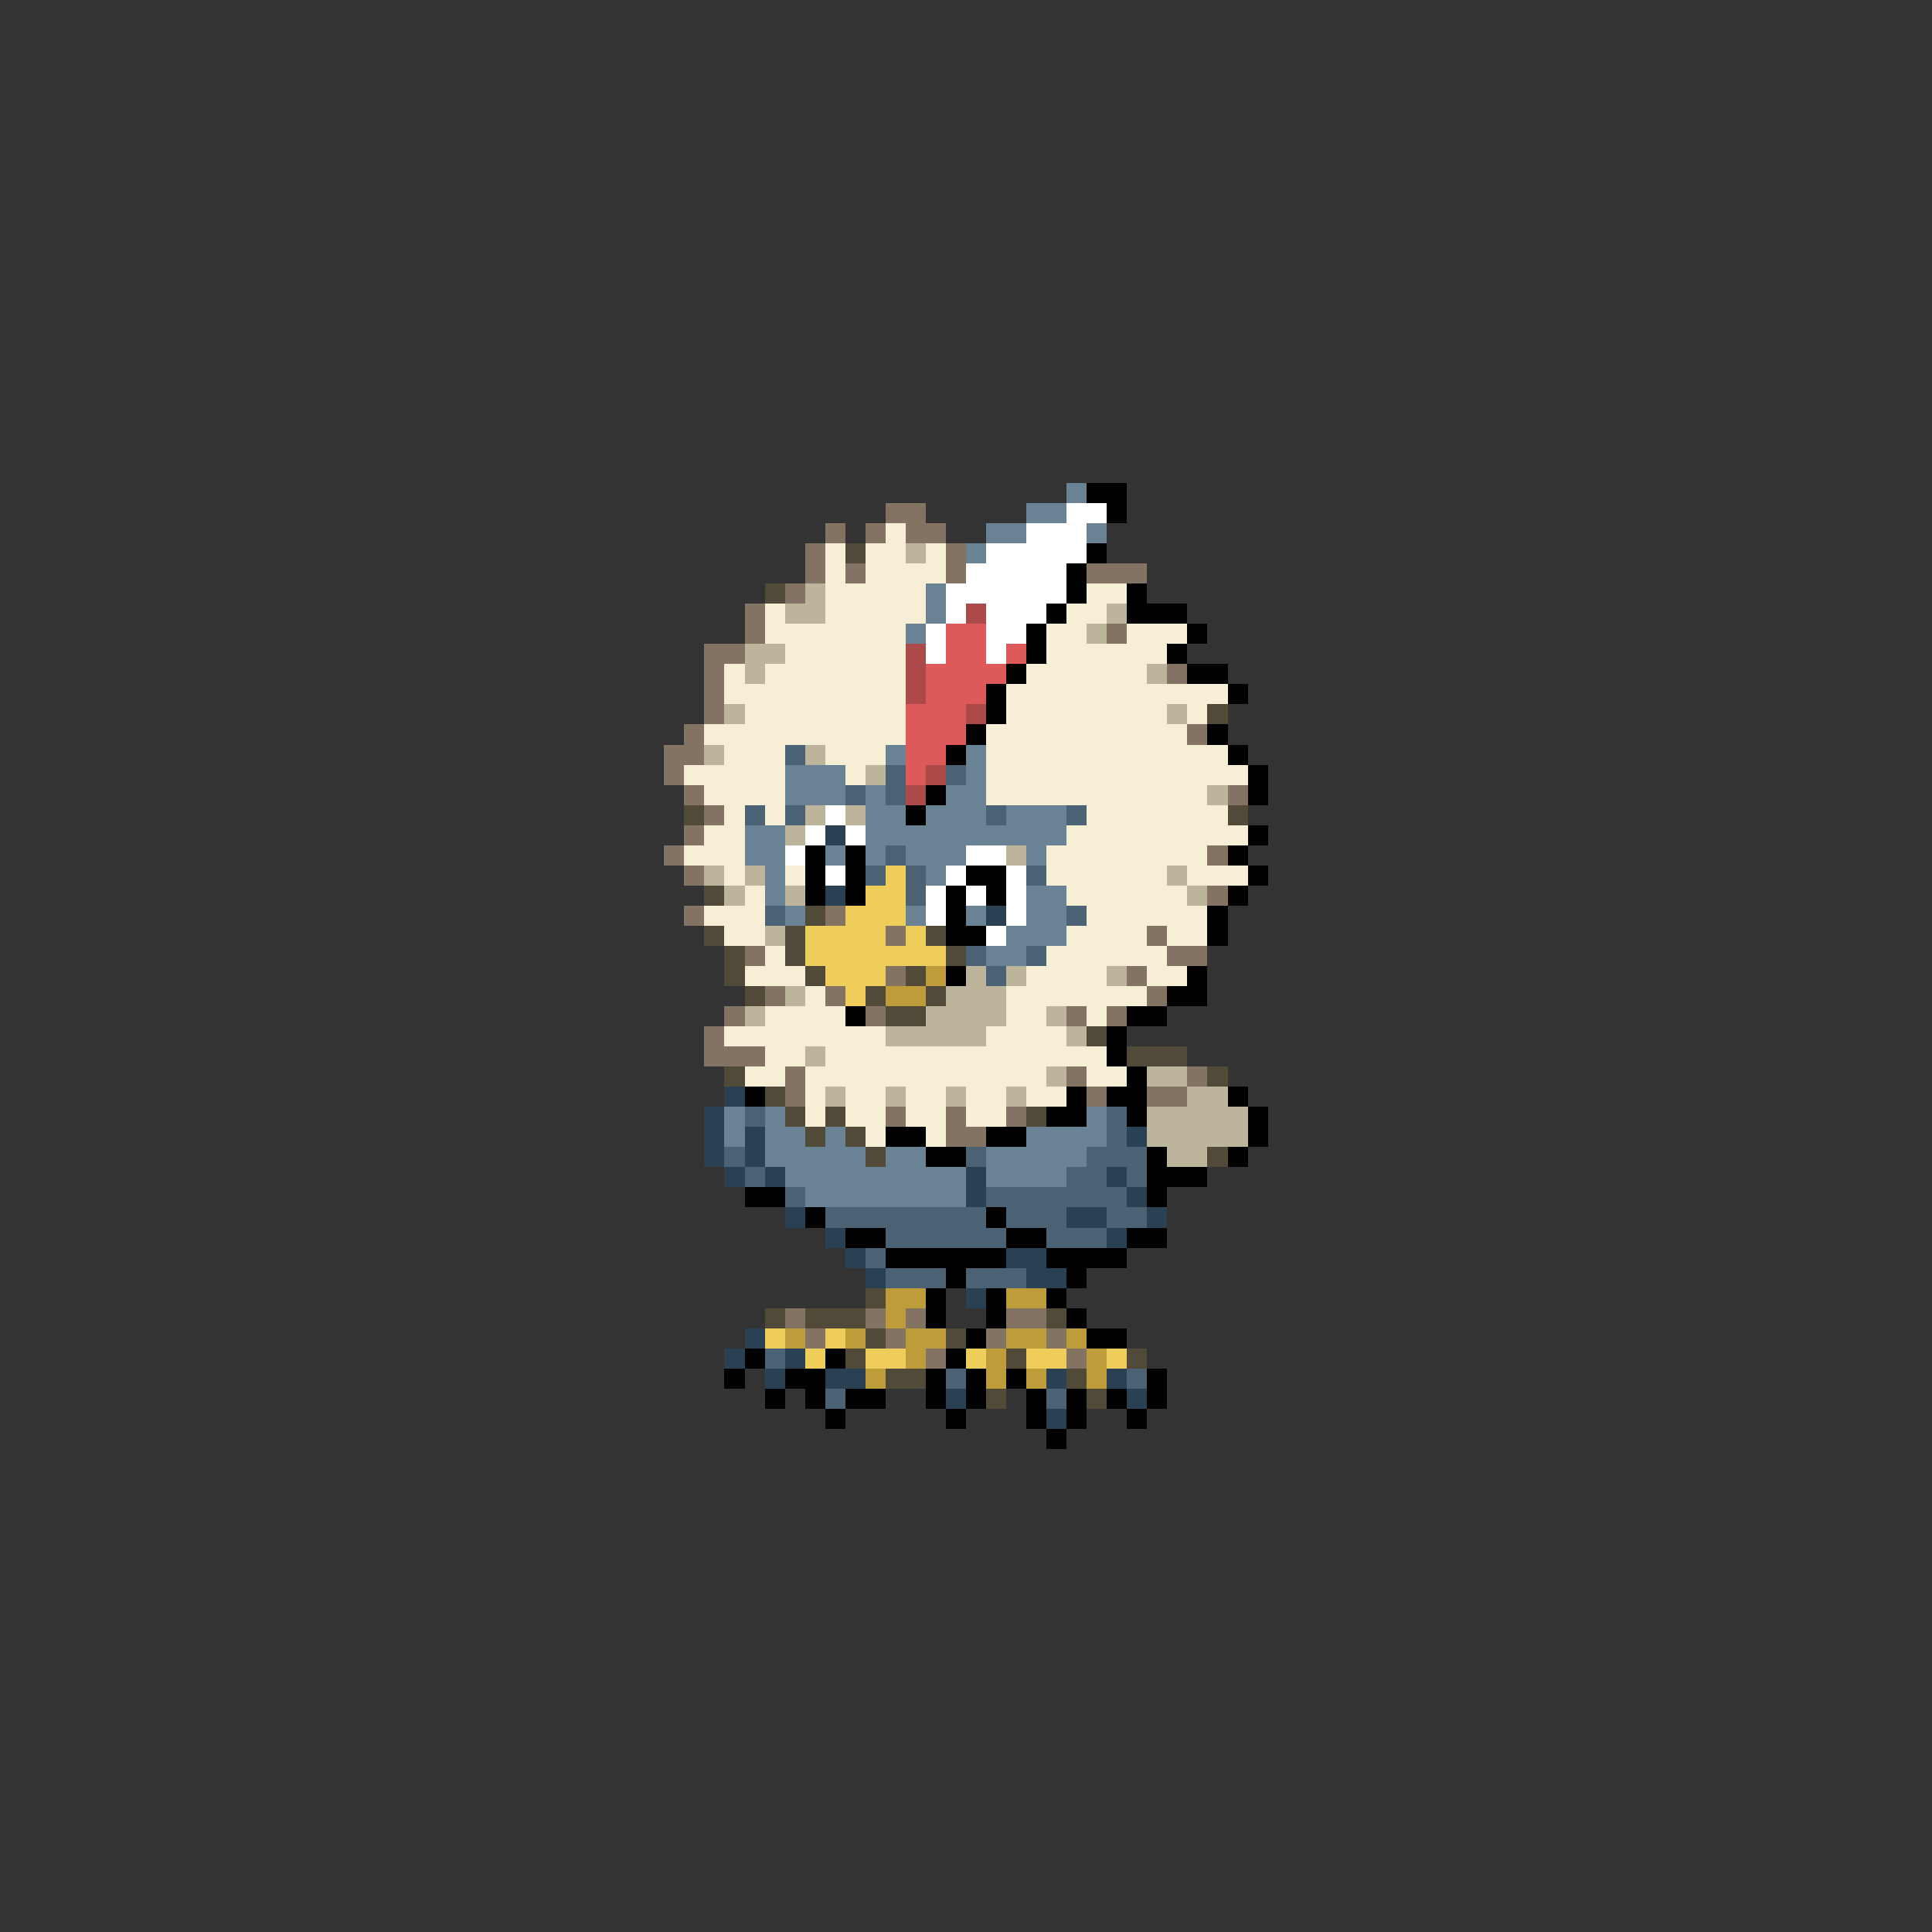 <svg xmlns="http://www.w3.org/2000/svg" viewBox="0 -0.5 96 96" shape-rendering="crispEdges">
<rect x="0" y="-0.5" width="96" height="96" fill="#333333" stroke="none"/>
<path stroke="#6a8394" d="M53 24h1M51 25h2M49 26h2M54 26h1M48 27h1M46 29h1M46 30h1M45 31h1M44 37h1M48 37h1M39 38h3M48 38h1M39 39h3M43 39h1M47 39h2M43 40h2M46 40h3M50 40h3M37 41h2M43 41h10M37 42h2M41 42h1M43 42h1M45 42h3M51 42h1M38 43h1M46 43h1M38 44h1M51 44h2M39 45h1M45 45h1M48 45h1M51 45h2M50 46h3M49 47h2M36 55h1M38 55h1M54 55h1M36 56h1M38 56h2M41 56h1M51 56h4M38 57h5M44 57h2M49 57h5M39 58h9M49 58h4M40 59h8" />
<path stroke="#000000" d="M54 24h2M55 25h1M54 27h1M53 28h1M53 29h1M56 29h1M52 30h1M56 30h3M51 31h1M59 31h1M51 32h1M58 32h1M50 33h1M59 33h2M49 34h1M61 34h1M49 35h1M48 36h1M60 36h1M47 37h1M61 37h1M62 38h1M46 39h1M62 39h1M45 40h1M62 41h1M40 42h1M42 42h1M61 42h1M40 43h1M42 43h1M48 43h2M62 43h1M40 44h1M42 44h1M47 44h1M49 44h1M61 44h1M47 45h1M60 45h1M47 46h2M60 46h1M47 48h1M59 48h1M58 49h2M42 50h1M56 50h2M55 51h1M55 52h1M56 53h1M37 54h1M53 54h1M55 54h2M61 54h1M52 55h2M56 55h1M62 55h1M44 56h2M49 56h2M62 56h1M46 57h2M57 57h1M61 57h1M57 58h3M37 59h2M57 59h1M40 60h1M49 60h1M42 61h2M50 61h2M56 61h2M44 62h6M52 62h4M47 63h1M53 63h1M46 64h1M49 64h1M52 64h1M46 65h1M49 65h1M53 65h1M48 66h1M54 66h2M37 67h1M41 67h1M47 67h1M36 68h1M39 68h2M46 68h1M48 68h1M50 68h1M57 68h1M38 69h1M40 69h1M42 69h2M46 69h1M48 69h1M51 69h1M53 69h1M55 69h1M57 69h1M41 70h1M47 70h1M51 70h1M53 70h1M56 70h1M52 71h1" />
<path stroke="#837362" d="M44 25h2M41 26h1M43 26h1M45 26h2M40 27h1M47 27h1M40 28h1M42 28h1M47 28h1M54 28h3M39 29h1M37 30h1M37 31h1M55 31h1M35 32h2M35 33h1M58 33h1M35 34h1M35 35h1M34 36h1M59 36h1M33 37h2M33 38h1M34 39h1M61 39h1M35 40h1M34 41h1M33 42h1M60 42h1M34 43h1M60 44h1M34 45h1M41 45h1M44 46h1M57 46h1M37 47h1M58 47h2M44 48h1M56 48h1M38 49h1M41 49h1M57 49h1M36 50h1M43 50h1M53 50h1M55 50h1M35 51h1M35 52h3M39 53h1M53 53h1M59 53h1M39 54h1M54 54h1M57 54h2M44 55h1M47 55h1M50 55h1M47 56h2M39 65h1M43 65h1M45 65h1M50 65h2M40 66h1M44 66h1M49 66h1M52 66h1M46 67h1M53 67h1" />
<path stroke="#ffffff" d="M53 25h2M51 26h3M49 27h5M48 28h5M47 29h6M47 30h1M49 30h3M46 31h1M49 31h2M46 32h1M49 32h1M41 40h1M40 41h1M42 41h1M39 42h1M48 42h2M41 43h1M47 43h1M50 43h1M46 44h1M48 44h1M50 44h1M46 45h1M50 45h1M49 46h1" />
<path stroke="#f6eed5" d="M44 26h1M41 27h1M43 27h2M46 27h1M41 28h1M43 28h4M41 29h5M54 29h2M38 30h1M41 30h5M53 30h2M38 31h7M52 31h2M56 31h3M39 32h6M52 32h6M36 33h1M38 33h7M51 33h6M36 34h9M50 34h11M37 35h8M50 35h8M59 35h1M35 36h10M49 36h10M36 37h3M41 37h3M49 37h12M34 38h5M42 38h1M49 38h13M35 39h4M49 39h11M36 40h1M38 40h1M54 40h7M35 41h2M53 41h9M34 42h3M52 42h8M36 43h1M39 43h1M52 43h6M59 43h3M37 44h1M53 44h6M35 45h3M54 45h6M36 46h2M53 46h4M58 46h2M38 47h1M52 47h6M37 48h3M51 48h4M57 48h2M40 49h1M50 49h7M38 50h4M50 50h2M54 50h1M36 51h8M49 51h4M38 52h2M41 52h14M37 53h2M40 53h12M54 53h2M40 54h1M42 54h2M45 54h2M48 54h2M51 54h2M40 55h1M42 55h2M45 55h2M48 55h2M43 56h1M46 56h1" />
<path stroke="#524a39" d="M42 27h1M38 29h1M60 35h1M34 40h1M61 40h1M35 44h1M40 45h1M35 46h1M39 46h1M46 46h1M36 47h1M39 47h1M47 47h1M36 48h1M40 48h1M45 48h1M37 49h1M43 49h1M46 49h1M44 50h2M54 51h1M56 52h3M36 53h1M60 53h1M38 54h1M39 55h1M41 55h1M51 55h1M40 56h1M42 56h1M43 57h1M60 57h1M43 64h1M38 65h1M40 65h3M52 65h1M43 66h1M47 66h1M42 67h1M50 67h1M56 67h1M44 68h2M53 68h1M49 69h1M54 69h1" />
<path stroke="#bdb49c" d="M45 27h1M40 29h1M39 30h2M55 30h1M54 31h1M37 32h2M37 33h1M57 33h1M36 35h1M58 35h1M35 37h1M40 37h1M43 38h1M60 39h1M40 40h1M42 40h1M39 41h1M50 42h1M35 43h1M37 43h1M58 43h1M36 44h1M39 44h1M59 44h1M38 46h1M48 48h1M50 48h1M55 48h1M39 49h1M47 49h3M37 50h1M46 50h4M52 50h1M44 51h5M53 51h1M40 52h1M52 53h1M57 53h2M41 54h1M44 54h1M47 54h1M50 54h1M59 54h2M57 55h5M57 56h5M58 57h2" />
<path stroke="#ac4a4a" d="M48 30h1M45 32h1M45 33h1M45 34h1M48 35h1M46 38h1M45 39h1" />
<path stroke="#de5a5a" d="M47 31h2M47 32h2M50 32h1M46 33h4M46 34h3M45 35h3M45 36h3M45 37h2M45 38h1" />
<path stroke="#4a6273" d="M39 37h1M44 38h1M47 38h1M42 39h1M44 39h1M37 40h1M39 40h1M49 40h1M53 40h1M44 42h1M43 43h1M45 43h1M51 43h1M45 44h1M38 45h1M53 45h1M48 47h1M51 47h1M49 48h1M37 55h1M55 55h1M55 56h1M36 57h1M48 57h1M54 57h3M37 58h1M53 58h2M56 58h1M39 59h1M49 59h7M41 60h8M50 60h3M55 60h2M44 61h6M52 61h3M43 62h1M44 63h3M48 63h3M38 67h1M47 68h1M56 68h1M41 69h1M52 69h1" />
<path stroke="#294152" d="M41 41h1M41 44h1M49 45h1M36 54h1M35 55h1M35 56h1M37 56h1M56 56h1M35 57h1M37 57h1M36 58h1M38 58h1M48 58h1M55 58h1M48 59h1M56 59h1M39 60h1M53 60h2M57 60h1M41 61h1M55 61h1M42 62h1M50 62h2M43 63h1M51 63h2M48 64h1M37 66h1M36 67h1M39 67h1M38 68h1M41 68h2M52 68h1M55 68h1M47 69h1M56 69h1M52 70h1" />
<path stroke="#eecd5a" d="M44 43h1M43 44h2M42 45h3M40 46h4M45 46h1M40 47h7M41 48h3M42 49h1M38 66h1M41 66h1M40 67h1M43 67h2M48 67h1M51 67h2M55 67h1" />
<path stroke="#bd9c39" d="M46 48h1M44 49h2M44 64h2M50 64h2M44 65h1M39 66h1M42 66h1M45 66h2M50 66h2M53 66h1M45 67h1M49 67h1M54 67h1M43 68h1M49 68h1M51 68h1M54 68h1" />
</svg>